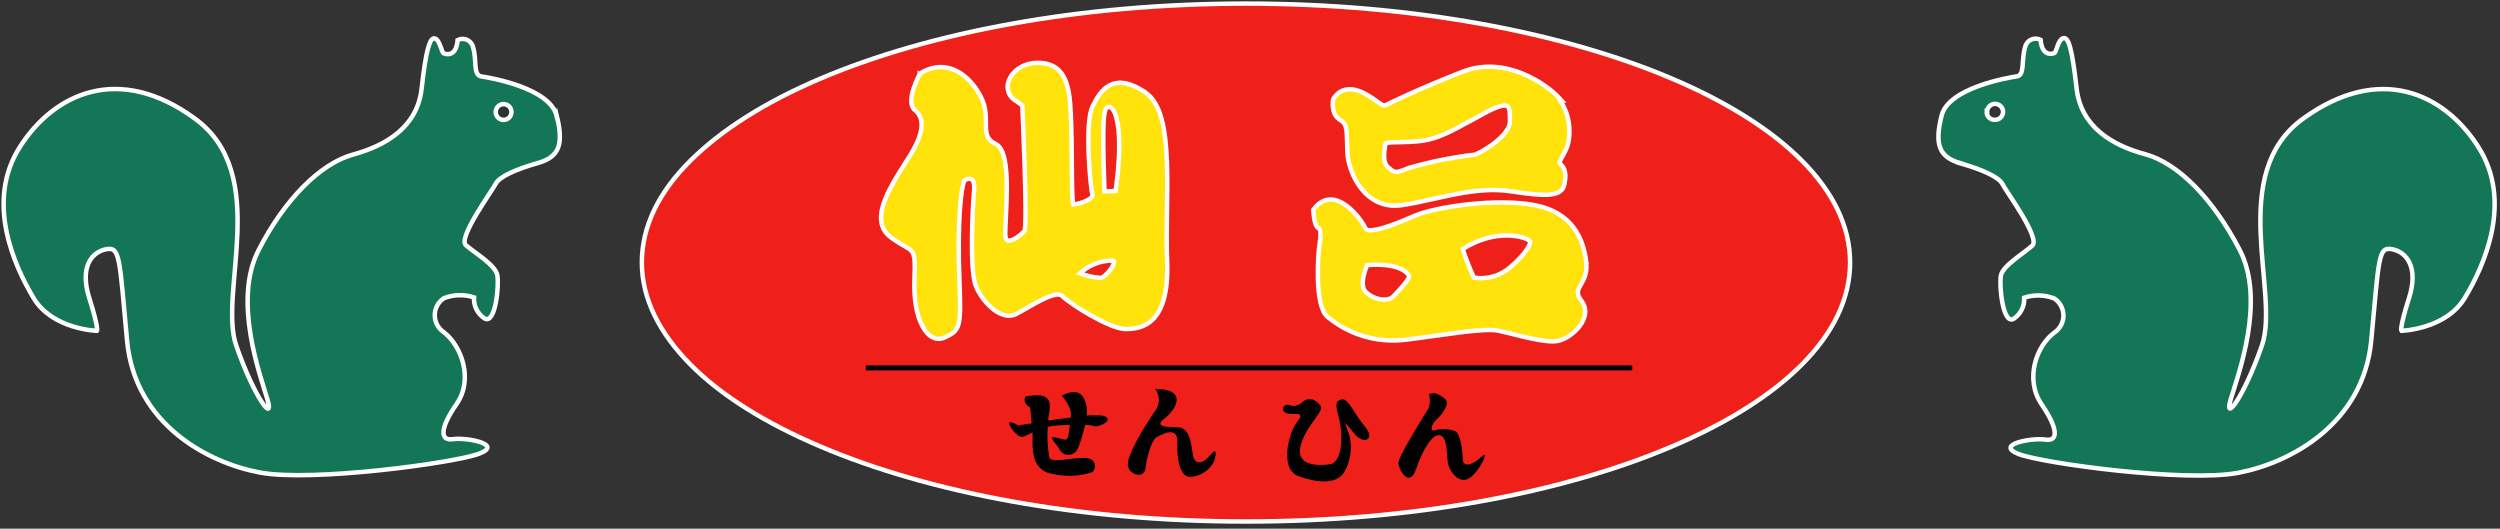 <svg width="279" height="59" viewBox="0 0 279 59" fill="none" xmlns="http://www.w3.org/2000/svg">
<rect x="0" y="0" width="279" height="59" fill="#333333" stroke="none"/>
<g clip-path="url(#clip0_343_906)">
<path d="M139.07 58.2C157.61 58.2 174.42 55.01 186.6 49.82C192.69 47.23 197.65 44.14 201.09 40.68C204.53 37.22 206.47 33.37 206.47 29.3C206.47 25.23 204.53 21.39 201.09 17.93C197.65 14.47 192.69 11.37 186.6 8.78C174.42 3.6 157.6 0.4 139.07 0.4C120.54 0.4 103.72 3.6 91.54 8.78C85.44 11.37 80.54 14.47 77.05 17.93C73.56 21.39 71.63 25.23 71.63 29.3C71.63 33.37 73.63 37.22 77.05 40.68C80.47 44.14 85.44 47.23 91.54 49.82C103.72 55.01 120.53 58.2 139.07 58.2Z" fill="#EE2019" stroke="white" stroke-width="0.5"/>
<path d="M182.16 40.78H96.63V41.34H182.16V40.78Z" fill="black"/>
<path d="M122.97 46.38C122.405 46.314 121.835 46.314 121.27 46.38C121.319 46.048 121.319 45.711 121.27 45.38C121.04 44.38 120.6 43.06 118.5 44.16C118.5 44.16 119.61 45.41 119.5 46.26C119.5 46.353 119.5 46.463 119.5 46.59C118.67 46.69 117.8 46.81 116.99 46.94C116.99 46.7 116.99 46.49 117.06 46.32C117.24 45.1 117.54 43.62 114.45 44.26C114.45 44.26 114 44.92 114.97 45.47C114.97 45.47 115.06 46.35 115.13 47.25L113.63 47.47C113.63 47.47 112.47 46.78 112.63 47.32C112.79 47.86 113.71 48.94 114.18 48.75L115.24 48.27C115.24 48.41 115.24 48.55 115.24 48.66C115.24 49.66 114.94 52.47 117.42 52.88C118.902 53.23 120.451 53.168 121.9 52.7C122.28 52.47 122.54 51.16 121.12 51.1C119.7 51.04 117.42 51.71 117.12 51.1C116.905 49.96 116.841 48.797 116.93 47.64C117.141 47.586 117.354 47.546 117.57 47.52C118.07 47.46 118.73 47.43 119.4 47.42C119.32 48.27 119.19 49.13 118.9 49.07C118.43 48.98 117.32 48.63 117.38 48.89C117.44 49.15 118.17 49.89 118.31 50.29C118.433 50.459 118.599 50.59 118.792 50.671C118.984 50.751 119.195 50.778 119.401 50.747C119.607 50.716 119.801 50.629 119.961 50.495C120.122 50.362 120.242 50.187 120.31 49.99C120.652 49.164 120.913 48.306 121.09 47.43C121.448 47.424 121.804 47.468 122.15 47.56C122.61 47.75 124.66 46.74 122.96 46.36L122.97 46.38Z" fill="black"/>
<path d="M128.91 43.4C129.192 43.762 129.341 44.21 129.332 44.669C129.323 45.128 129.156 45.57 128.86 45.92C127.86 47.39 125.49 51.11 125.91 52.15C126.33 53.19 127.7 53.27 127.82 52.35C127.94 51.43 128.4 49.17 129.1 48.78C129.8 48.39 131.46 47.54 131.39 49.36C131.32 51.18 131.65 53.51 133.09 53.2C133.603 53.131 134.09 52.937 134.511 52.636C134.931 52.334 135.271 51.934 135.5 51.47C135.66 50.93 135.93 49.73 135.07 50.78C134.21 51.83 133.33 51.9 133.13 50.78C132.93 49.66 132.86 47.68 131.39 47.68C129.92 47.68 128.82 47.57 129.99 46.68C131.16 45.79 132.71 43.42 128.91 43.39V43.4Z" fill="black"/>
<path d="M145.47 44.77C145.47 44.77 144.75 45.55 143.99 45.23C143.23 44.91 142.8 45.9 143.64 46.13C144.48 46.36 145.74 45.84 144.77 47.06C143.8 48.28 142.77 52.35 144.89 53.13C147.01 53.91 149.11 54.06 149.98 52.75C150.36 52.111 150.607 51.401 150.706 50.664C150.806 49.927 150.756 49.178 150.56 48.46C150.22 47.59 150.1 47.18 150.1 47.18C150.458 47.545 150.792 47.933 151.1 48.34C151.36 48.75 152.17 49.27 152.5 49.07C152.83 48.87 153.14 48.54 152.15 47.38C151.16 46.22 150.46 44.38 149.73 44.57C149 44.76 149.01 45.12 149.44 46.74C149.87 48.36 149.88 51.62 148.39 51.82C146.9 52.02 144.49 51.94 145.19 49.59C145.89 47.24 147.89 45.9 147.34 45.23C146.79 44.56 146.17 44.3 145.48 44.77H145.47Z" fill="black"/>
<path d="M159.44 43.95C159.544 44.231 159.59 44.53 159.575 44.829C159.559 45.129 159.483 45.422 159.35 45.69C158.89 46.42 156.03 50.98 156.06 51.69C156.09 52.4 157.29 54.59 158.06 52.29C158.83 49.99 159.93 48.37 160.71 48.58C161.49 48.79 161.44 50.44 161.56 51.51C161.68 52.58 162.87 54.18 164.06 53.31C165.25 52.44 166.27 50.06 165.34 50.96C164.41 51.86 163.27 52.29 163.24 51.19C163.21 50.09 162.98 48.47 162.42 48.12C161.667 47.839 160.843 47.807 160.07 48.03C159.66 48.17 159.6 47.48 160.33 46.81C161.06 46.14 161.9 44.95 161.2 44.46C160.5 43.97 160.2 43.73 159.46 43.99L159.44 43.95Z" fill="black"/>
<path d="M127.825 10.314L127.8 10.283L127.767 10.261C126.041 9.132 124.79 9.024 123.839 9.517C122.921 9.993 122.367 10.996 121.936 11.858C121.694 12.343 121.569 13.16 121.51 14.081C121.449 15.016 121.454 16.102 121.494 17.156C121.534 18.21 121.608 19.237 121.688 20.056C121.766 20.865 121.852 21.494 121.919 21.736C121.941 21.816 121.916 21.931 121.735 22.092C121.56 22.249 121.289 22.398 120.984 22.52C120.682 22.642 120.365 22.73 120.11 22.774C119.981 22.796 119.876 22.805 119.799 22.804C119.788 22.804 119.778 22.804 119.768 22.803C119.76 22.77 119.752 22.726 119.744 22.67C119.72 22.513 119.7 22.289 119.685 22.007C119.653 21.445 119.637 20.676 119.627 19.797C119.622 19.305 119.618 18.779 119.614 18.236C119.604 16.848 119.593 15.355 119.55 14.062C119.548 13.995 119.545 13.928 119.543 13.862C119.487 12.156 119.433 10.536 119.029 9.313C118.816 8.67 118.501 8.117 118.023 7.713C117.542 7.306 116.916 7.068 116.115 7.02C114.515 6.925 113.302 7.665 112.762 8.61C112.492 9.081 112.387 9.61 112.503 10.107C112.618 10.603 112.949 11.039 113.496 11.332L114.086 11.77L114.087 11.805C114.092 11.905 114.099 12.052 114.107 12.238C114.124 12.612 114.147 13.147 114.174 13.791C114.227 15.078 114.295 16.801 114.349 18.542C114.403 20.283 114.445 22.04 114.447 23.398C114.448 24.078 114.44 24.654 114.418 25.076C114.407 25.288 114.394 25.457 114.377 25.58C114.369 25.641 114.361 25.686 114.353 25.716C114.35 25.727 114.348 25.735 114.347 25.739C114.26 25.859 114.073 26.051 113.829 26.248C113.58 26.448 113.291 26.638 113.021 26.752C112.739 26.872 112.539 26.883 112.424 26.828C112.334 26.785 112.204 26.653 112.19 26.212C112.177 25.79 112.211 25.097 112.253 24.253C112.257 24.169 112.261 24.084 112.265 23.997C112.312 23.045 112.362 21.939 112.359 20.864C112.356 19.792 112.3 18.738 112.13 17.891C112.046 17.468 111.931 17.085 111.773 16.775C111.616 16.466 111.406 16.208 111.121 16.066C110.713 15.863 110.47 15.646 110.319 15.418C110.167 15.19 110.094 14.929 110.06 14.614C110.032 14.361 110.031 14.09 110.029 13.78C110.028 13.694 110.028 13.607 110.027 13.515C110.022 13.099 110.005 12.632 109.916 12.118C109.736 11.065 108.902 9.511 107.648 8.502C107.017 7.993 106.268 7.613 105.429 7.512C104.587 7.41 103.675 7.593 102.729 8.177L102.672 8.212L102.64 8.271L102.86 8.39C102.64 8.271 102.64 8.271 102.64 8.271L102.64 8.272L102.64 8.272L102.638 8.274L102.635 8.281L102.621 8.307C102.609 8.329 102.592 8.362 102.571 8.404C102.529 8.487 102.47 8.607 102.403 8.753C102.269 9.044 102.099 9.442 101.961 9.869C101.823 10.293 101.712 10.76 101.703 11.182C101.694 11.598 101.786 12.029 102.122 12.303C102.56 12.662 102.861 13.181 102.851 13.956C102.841 14.745 102.506 15.817 101.617 17.259C101.432 17.56 101.231 17.875 101.025 18.201C100.24 19.438 99.361 20.824 98.829 22.127C98.491 22.953 98.281 23.772 98.332 24.521C98.385 25.284 98.709 25.962 99.412 26.481C100.027 26.935 100.518 27.219 100.899 27.438C100.922 27.451 100.945 27.465 100.967 27.477C101.366 27.708 101.6 27.853 101.759 28.051C101.908 28.238 102.008 28.498 102.055 28.995C102.102 29.496 102.093 30.206 102.05 31.27C101.964 33.422 102.317 35.197 102.914 36.35C103.213 36.926 103.582 37.366 104.009 37.609C104.446 37.858 104.93 37.89 105.406 37.666C105.426 37.657 105.446 37.648 105.466 37.638C105.83 37.468 106.152 37.317 106.404 37.107C106.685 36.871 106.87 36.571 106.984 36.121C107.095 35.683 107.14 35.094 107.146 34.269C107.152 33.441 107.117 32.357 107.06 30.92C106.945 28.053 106.988 25.404 107.123 23.43C107.191 22.442 107.282 21.627 107.387 21.04C107.439 20.746 107.494 20.516 107.549 20.352C107.576 20.27 107.602 20.211 107.623 20.171C107.638 20.144 107.648 20.133 107.65 20.13C107.754 20.057 107.888 19.994 108.024 19.965C108.163 19.935 108.287 19.942 108.384 19.987C108.553 20.064 108.794 20.338 108.711 21.247C108.625 22.19 108.495 24.401 108.474 26.596C108.463 27.694 108.48 28.791 108.543 29.726C108.606 30.65 108.717 31.447 108.908 31.923C109.273 32.832 109.969 33.797 110.766 34.446C111.55 35.086 112.519 35.482 113.381 35.054C113.711 34.89 114.121 34.654 114.561 34.401C114.616 34.369 114.673 34.337 114.729 34.304C115.237 34.012 115.78 33.704 116.304 33.447C116.831 33.188 117.322 32.989 117.726 32.907C118.143 32.821 118.385 32.876 118.511 33.005C118.75 33.249 119.207 33.601 119.77 33.985C120.337 34.373 121.027 34.803 121.741 35.205C122.455 35.607 123.197 35.983 123.87 36.259C124.534 36.532 125.16 36.72 125.63 36.72C126.481 36.72 127.738 36.617 128.732 35.567C129.72 34.522 130.396 32.596 130.25 29.09C130.178 27.358 130.204 25.471 130.232 23.574L130.234 23.46C130.261 21.603 130.289 19.738 130.225 18.016C130.16 16.26 129.999 14.636 129.639 13.307C129.286 11.999 128.729 10.937 127.841 10.334L127.825 10.314ZM119.715 22.796C119.715 22.796 119.715 22.796 119.716 22.796L119.715 22.796ZM124.157 12.152C124.164 12.158 124.17 12.164 124.175 12.169C124.517 12.692 124.722 13.517 124.824 14.5C124.926 15.486 124.921 16.595 124.868 17.64C124.814 18.683 124.713 19.656 124.625 20.369C124.581 20.725 124.541 21.016 124.511 21.217C124.506 21.254 124.501 21.287 124.496 21.317L123.269 21.361C123.268 21.337 123.267 21.311 123.265 21.283C123.257 21.075 123.244 20.775 123.231 20.411C123.203 19.683 123.171 18.695 123.149 17.659C123.127 16.622 123.116 15.538 123.132 14.617C123.149 13.687 123.193 12.948 123.274 12.584C123.356 12.215 123.467 12.047 123.55 11.976C123.62 11.916 123.691 11.906 123.776 11.925C123.872 11.947 123.974 12.006 124.06 12.07C124.101 12.101 124.134 12.13 124.157 12.152ZM123.065 30.926C122.977 30.979 122.907 31.007 122.857 31.018C122.059 30.958 121.274 30.788 120.524 30.514C120.967 30.094 121.481 29.753 122.044 29.509C122.714 29.219 123.439 29.073 124.169 29.08C124.255 29.094 124.283 29.122 124.291 29.133C124.302 29.146 124.318 29.177 124.315 29.251C124.307 29.411 124.209 29.655 124.029 29.933C123.854 30.202 123.623 30.472 123.392 30.679C123.277 30.782 123.165 30.866 123.065 30.926Z" fill="#FFE30A" stroke="white" stroke-width="0.5"/>
<path d="M148.785 11.098L149.03 11.15C148.785 11.098 148.785 11.099 148.785 11.099L148.785 11.099L148.785 11.099L148.785 11.101L148.784 11.106L148.781 11.121C148.779 11.134 148.775 11.152 148.772 11.175C148.764 11.222 148.756 11.287 148.748 11.366C148.734 11.525 148.726 11.744 148.753 11.985C148.806 12.462 149.001 13.07 149.606 13.417C149.822 13.541 149.963 13.687 150.062 13.862C150.162 14.041 150.226 14.265 150.265 14.557C150.304 14.85 150.317 15.195 150.327 15.612C150.328 15.691 150.33 15.771 150.332 15.855C150.339 16.21 150.348 16.61 150.37 17.053C150.428 18.186 150.922 19.784 151.905 21.031C152.896 22.288 154.399 23.203 156.447 22.897C157.614 22.723 158.827 22.453 160.049 22.182C160.859 22.002 161.673 21.822 162.481 21.667C164.528 21.275 166.579 21.039 168.592 21.347C170.643 21.662 172.043 21.802 172.964 21.715C173.426 21.671 173.796 21.568 174.071 21.377C174.357 21.179 174.516 20.904 174.585 20.57C174.703 19.997 174.73 19.539 174.647 19.159C174.561 18.767 174.361 18.478 174.069 18.237C174.047 18.219 174.043 18.207 174.041 18.197C174.037 18.18 174.036 18.145 174.054 18.079C174.093 17.941 174.189 17.762 174.33 17.512C174.34 17.494 174.35 17.477 174.36 17.459C174.627 16.986 174.989 16.345 175.088 15.564C175.211 14.727 175.162 13.874 174.946 13.057C174.772 12.399 174.492 11.776 174.118 11.21H174.252L173.863 10.79C173.34 10.225 171.923 9.051 170.02 8.257C168.113 7.461 165.693 7.036 163.189 8.017C158.332 9.92 155.174 11.464 154.704 11.708C154.613 11.756 154.55 11.771 154.499 11.772C154.447 11.772 154.385 11.76 154.293 11.716C154.198 11.672 154.084 11.601 153.93 11.496C153.845 11.437 153.753 11.373 153.65 11.3C153.567 11.241 153.475 11.176 153.373 11.105C152.932 10.797 152.147 10.258 151.307 10.046C150.884 9.94 150.429 9.912 149.991 10.053C149.548 10.195 149.146 10.501 148.819 11.016L148.795 11.054L148.785 11.098ZM164.628 17.253L164.47 17.272C162.035 17.565 159.628 18.053 157.271 18.73L157.258 18.733L157.246 18.738C156.838 18.904 156.535 19.021 156.294 19.094C156.053 19.167 155.892 19.19 155.764 19.181C155.519 19.163 155.33 19.026 154.864 18.621C154.695 18.475 154.584 18.248 154.523 17.96C154.462 17.674 154.455 17.348 154.477 17.035C154.498 16.723 154.547 16.432 154.591 16.219C154.611 16.121 154.629 16.04 154.644 15.982C154.664 15.975 154.688 15.967 154.718 15.96C154.8 15.94 154.905 15.924 155.036 15.911C155.297 15.886 155.629 15.877 156.02 15.87C156.07 15.869 156.12 15.868 156.172 15.867C156.919 15.853 157.835 15.836 158.745 15.708C160.513 15.458 161.977 14.655 164.637 13.196C164.935 13.032 165.249 12.86 165.58 12.68C166.4 12.232 166.998 11.97 167.434 11.851C167.877 11.729 168.098 11.769 168.212 11.843C168.325 11.915 168.413 12.07 168.461 12.38C168.509 12.687 168.51 13.078 168.51 13.55C168.51 13.936 168.32 14.358 167.985 14.791C167.653 15.222 167.198 15.638 166.716 16.008C166.234 16.376 165.733 16.692 165.315 16.921C165.106 17.036 164.921 17.128 164.77 17.194C164.716 17.218 164.669 17.237 164.628 17.253Z" fill="#FFE30A" stroke="white" stroke-width="0.5"/>
<path d="M177.032 29.372L177.044 29.36L177.028 29.238C176.87 28.018 176.522 26.646 175.667 25.471C174.807 24.288 173.45 23.326 171.318 22.905C169.208 22.488 166.429 22.528 163.888 22.8C161.351 23.072 159.01 23.581 157.779 24.121C156.585 24.646 155.265 25.184 154.2 25.477C153.665 25.623 153.214 25.703 152.884 25.695C152.539 25.687 152.426 25.591 152.391 25.506C152.284 25.243 152.015 24.8 151.651 24.332C151.283 23.861 150.804 23.347 150.264 22.95C149.728 22.555 149.107 22.258 148.463 22.266C147.802 22.274 147.167 22.602 146.618 23.352L146.566 23.423L146.57 23.511L146.82 23.5L146.57 23.511L146.57 23.511L146.57 23.511L146.57 23.513L146.57 23.517L146.571 23.531C146.572 23.544 146.573 23.562 146.574 23.586C146.577 23.632 146.582 23.699 146.589 23.779C146.602 23.938 146.625 24.153 146.662 24.375C146.699 24.595 146.751 24.832 146.827 25.029C146.865 25.127 146.913 25.225 146.973 25.308C147.033 25.39 147.118 25.475 147.238 25.516C147.242 25.518 147.276 25.53 147.311 25.633C147.345 25.735 147.365 25.887 147.368 26.086C147.372 26.481 147.308 26.987 147.233 27.493C147.155 28.015 147.027 29.635 147.084 31.277C147.112 32.099 147.187 32.936 147.341 33.648C147.492 34.347 147.73 34.979 148.122 35.335L148.122 35.335L148.13 35.342C149.326 36.341 150.714 37.084 152.209 37.528C153.703 37.971 155.272 38.104 156.819 37.918C157.927 37.788 159.107 37.622 160.262 37.459C161.183 37.329 162.089 37.201 162.929 37.096C163.884 36.976 164.765 36.884 165.516 36.846C166.272 36.807 166.876 36.824 167.287 36.914C167.686 37.002 168.169 37.123 168.696 37.255C168.75 37.269 168.805 37.282 168.859 37.296C169.449 37.443 170.085 37.601 170.709 37.737C171.333 37.873 171.949 37.988 172.498 38.049C173.042 38.11 173.543 38.121 173.926 38.034C174.671 37.864 175.649 37.226 176.273 36.414C176.588 36.004 176.827 35.533 176.891 35.036C176.956 34.532 176.839 34.016 176.467 33.537C176.16 33.14 176.078 32.858 176.085 32.63C176.092 32.392 176.195 32.167 176.36 31.873C176.385 31.828 176.411 31.783 176.437 31.736C176.747 31.192 177.143 30.495 177.032 29.372ZM152.465 29.846C152.505 29.741 152.541 29.653 152.568 29.587C156.102 29.314 157.06 30.41 157.249 30.767C157.256 30.78 157.275 30.85 157.193 31.031C157.117 31.198 156.981 31.402 156.802 31.63C156.503 32.011 156.113 32.422 155.759 32.796C155.69 32.869 155.623 32.94 155.558 33.009L155.392 33.186C155.078 33.398 154.654 33.477 154.178 33.418C153.59 33.346 152.959 33.066 152.455 32.622C152.247 32.44 152.136 32.172 152.1 31.842C152.064 31.51 152.106 31.137 152.184 30.777C152.262 30.42 152.373 30.088 152.465 29.846ZM168.146 30.14H168.133L168.069 30.184C167.532 30.552 166.928 30.81 166.29 30.942C165.695 31.066 165.082 31.077 164.483 30.977C164.009 29.941 163.593 28.878 163.237 27.795C165.086 26.617 166.858 26.266 168.228 26.279C168.933 26.286 169.529 26.389 169.971 26.524C170.193 26.592 170.372 26.667 170.505 26.739C170.644 26.814 170.715 26.877 170.74 26.911C170.767 26.946 170.798 27.061 170.682 27.337C170.574 27.592 170.37 27.906 170.098 28.247C169.573 28.905 168.828 29.62 168.146 30.14Z" fill="#FFE30A" stroke="white" stroke-width="0.5"/>
<path d="M62.12 12.92C61.35 9.8 54.67 8.67 53.72 8.53C52.77 8.39 53.23 6.76 52.81 5.32C52.775 5.135 52.697 4.961 52.583 4.812C52.469 4.663 52.321 4.542 52.153 4.46C51.984 4.377 51.798 4.335 51.61 4.337C51.422 4.339 51.237 4.384 51.07 4.47C50.92 6.35 49.8 6.08 49.53 5.96C49.26 5.84 49.1 4.45 48.53 4.29C47.96 4.13 47.53 5.63 47.05 9.91C46.57 14.19 43.05 16.25 39.4 17.25C35.75 18.25 31.76 22.25 28.85 27.93C25.94 33.61 29.07 41.93 29.85 44.59C30.63 47.25 28.43 44.5 26.37 38.59C24.31 32.68 30.29 19.47 21.76 13.24C13.23 7.01 6.03 10.47 2.27 16.32C-1.73 22.47 1.63 29.72 3.74 33.25C5.85 36.78 10.82 36.92 10.82 36.92C10.82 36.92 11.05 36.7 9.96 33.25C8.87 29.8 10.23 28.14 11.82 27.82C13.41 27.5 13.32 28.68 14.18 38.01C15.04 47.34 23.18 51.64 28.98 52.73C34.78 53.82 50.78 51.67 53.5 50.62C56.22 49.57 52 48.79 50.55 49.01C49.1 49.23 49.05 47.84 50.96 45.08C52.87 42.32 51.5 38.6 49.54 37.08C49.227 36.872 48.969 36.59 48.791 36.258C48.613 35.926 48.52 35.556 48.52 35.18C48.52 34.803 48.613 34.433 48.791 34.102C48.969 33.77 49.227 33.488 49.54 33.28C50.616 32.863 51.803 32.831 52.9 33.19C52.87 33.651 52.964 34.112 53.171 34.525C53.378 34.938 53.692 35.288 54.08 35.54C55.29 36.24 55.72 31.88 55.5 30.71C55.28 29.54 52.9 28.18 51.99 27.36C51.08 26.54 54.92 21.3 55.32 20.51C55.72 19.72 57.59 18.88 60.04 18.19C62.49 17.5 62.9 16.02 62.13 12.89L62.12 12.92ZM56.19 13.38C56.016 13.378 55.847 13.325 55.704 13.227C55.56 13.129 55.449 12.991 55.384 12.83C55.319 12.669 55.303 12.492 55.338 12.322C55.373 12.152 55.458 11.996 55.581 11.874C55.705 11.752 55.861 11.669 56.032 11.636C56.202 11.603 56.379 11.621 56.539 11.688C56.699 11.755 56.836 11.867 56.932 12.012C57.029 12.156 57.08 12.326 57.08 12.5C57.08 12.616 57.057 12.731 57.012 12.839C56.967 12.946 56.901 13.044 56.819 13.126C56.736 13.207 56.638 13.272 56.53 13.316C56.422 13.359 56.306 13.381 56.19 13.38V13.38Z" fill="#137657" stroke="white" stroke-width="0.5"/>
<path d="M218.76 18.22C221.21 18.92 223.09 19.76 223.48 20.55C223.87 21.34 227.72 26.55 226.81 27.4C225.9 28.25 223.51 29.64 223.3 30.75C223.09 31.86 223.51 36.27 224.72 35.58C225.107 35.325 225.42 34.973 225.627 34.559C225.835 34.144 225.929 33.682 225.9 33.22C226.997 32.861 228.184 32.893 229.26 33.31C229.574 33.519 229.831 33.802 230.008 34.135C230.186 34.467 230.279 34.838 230.279 35.215C230.279 35.592 230.186 35.963 230.008 36.295C229.831 36.627 229.574 36.911 229.26 37.12C227.26 38.6 225.93 42.31 227.84 45.12C229.75 47.93 229.7 49.29 228.25 49.06C226.8 48.83 222.57 49.6 225.25 50.66C227.93 51.72 243.95 53.86 249.76 52.77C255.57 51.68 263.75 47.33 264.63 38C265.51 28.67 265.4 27.5 266.99 27.82C268.58 28.14 269.94 29.82 268.85 33.25C267.76 36.68 267.99 36.92 267.99 36.92C267.99 36.92 272.94 36.78 275.07 33.25C277.2 29.72 280.53 22.47 276.53 16.32C272.77 10.47 265.63 7.03 257.04 13.23C248.45 19.43 254.49 32.65 252.43 38.56C250.37 44.47 248.13 47.26 248.95 44.56C249.77 41.86 252.89 33.56 249.95 27.89C247.01 22.22 243.08 18.2 239.4 17.21C235.72 16.22 232.24 14.16 231.75 9.88C231.26 5.6 230.88 4.1 230.27 4.26C229.66 4.42 229.51 5.8 229.27 5.92C229.03 6.04 227.88 6.32 227.73 4.44C227.562 4.354 227.376 4.309 227.188 4.308C226.999 4.307 226.813 4.35 226.644 4.433C226.475 4.517 226.328 4.639 226.214 4.789C226.101 4.94 226.024 5.115 225.99 5.3C225.57 6.74 225.99 8.38 225.08 8.52C224.17 8.66 217.45 9.78 216.68 12.91C215.91 16.04 216.32 17.51 218.77 18.21L218.76 18.22ZM221.76 12.49C221.758 12.313 221.809 12.14 221.906 11.992C222.003 11.844 222.142 11.728 222.305 11.66C222.468 11.591 222.648 11.573 222.821 11.607C222.995 11.641 223.154 11.726 223.279 11.851C223.404 11.976 223.489 12.135 223.523 12.309C223.557 12.482 223.539 12.662 223.47 12.825C223.402 12.988 223.286 13.127 223.138 13.224C222.99 13.321 222.817 13.372 222.64 13.37C222.519 13.377 222.397 13.359 222.283 13.316C222.169 13.274 222.065 13.208 221.978 13.124C221.89 13.039 221.821 12.938 221.775 12.825C221.729 12.712 221.707 12.591 221.71 12.47L221.76 12.49Z" fill="#137657" stroke="white" stroke-width="0.5"/>
</g>
<defs>
<clipPath id="clip0_343_906">
<rect width="278.81" height="58.6" fill="white"/>
</clipPath>
</defs>
</svg>
